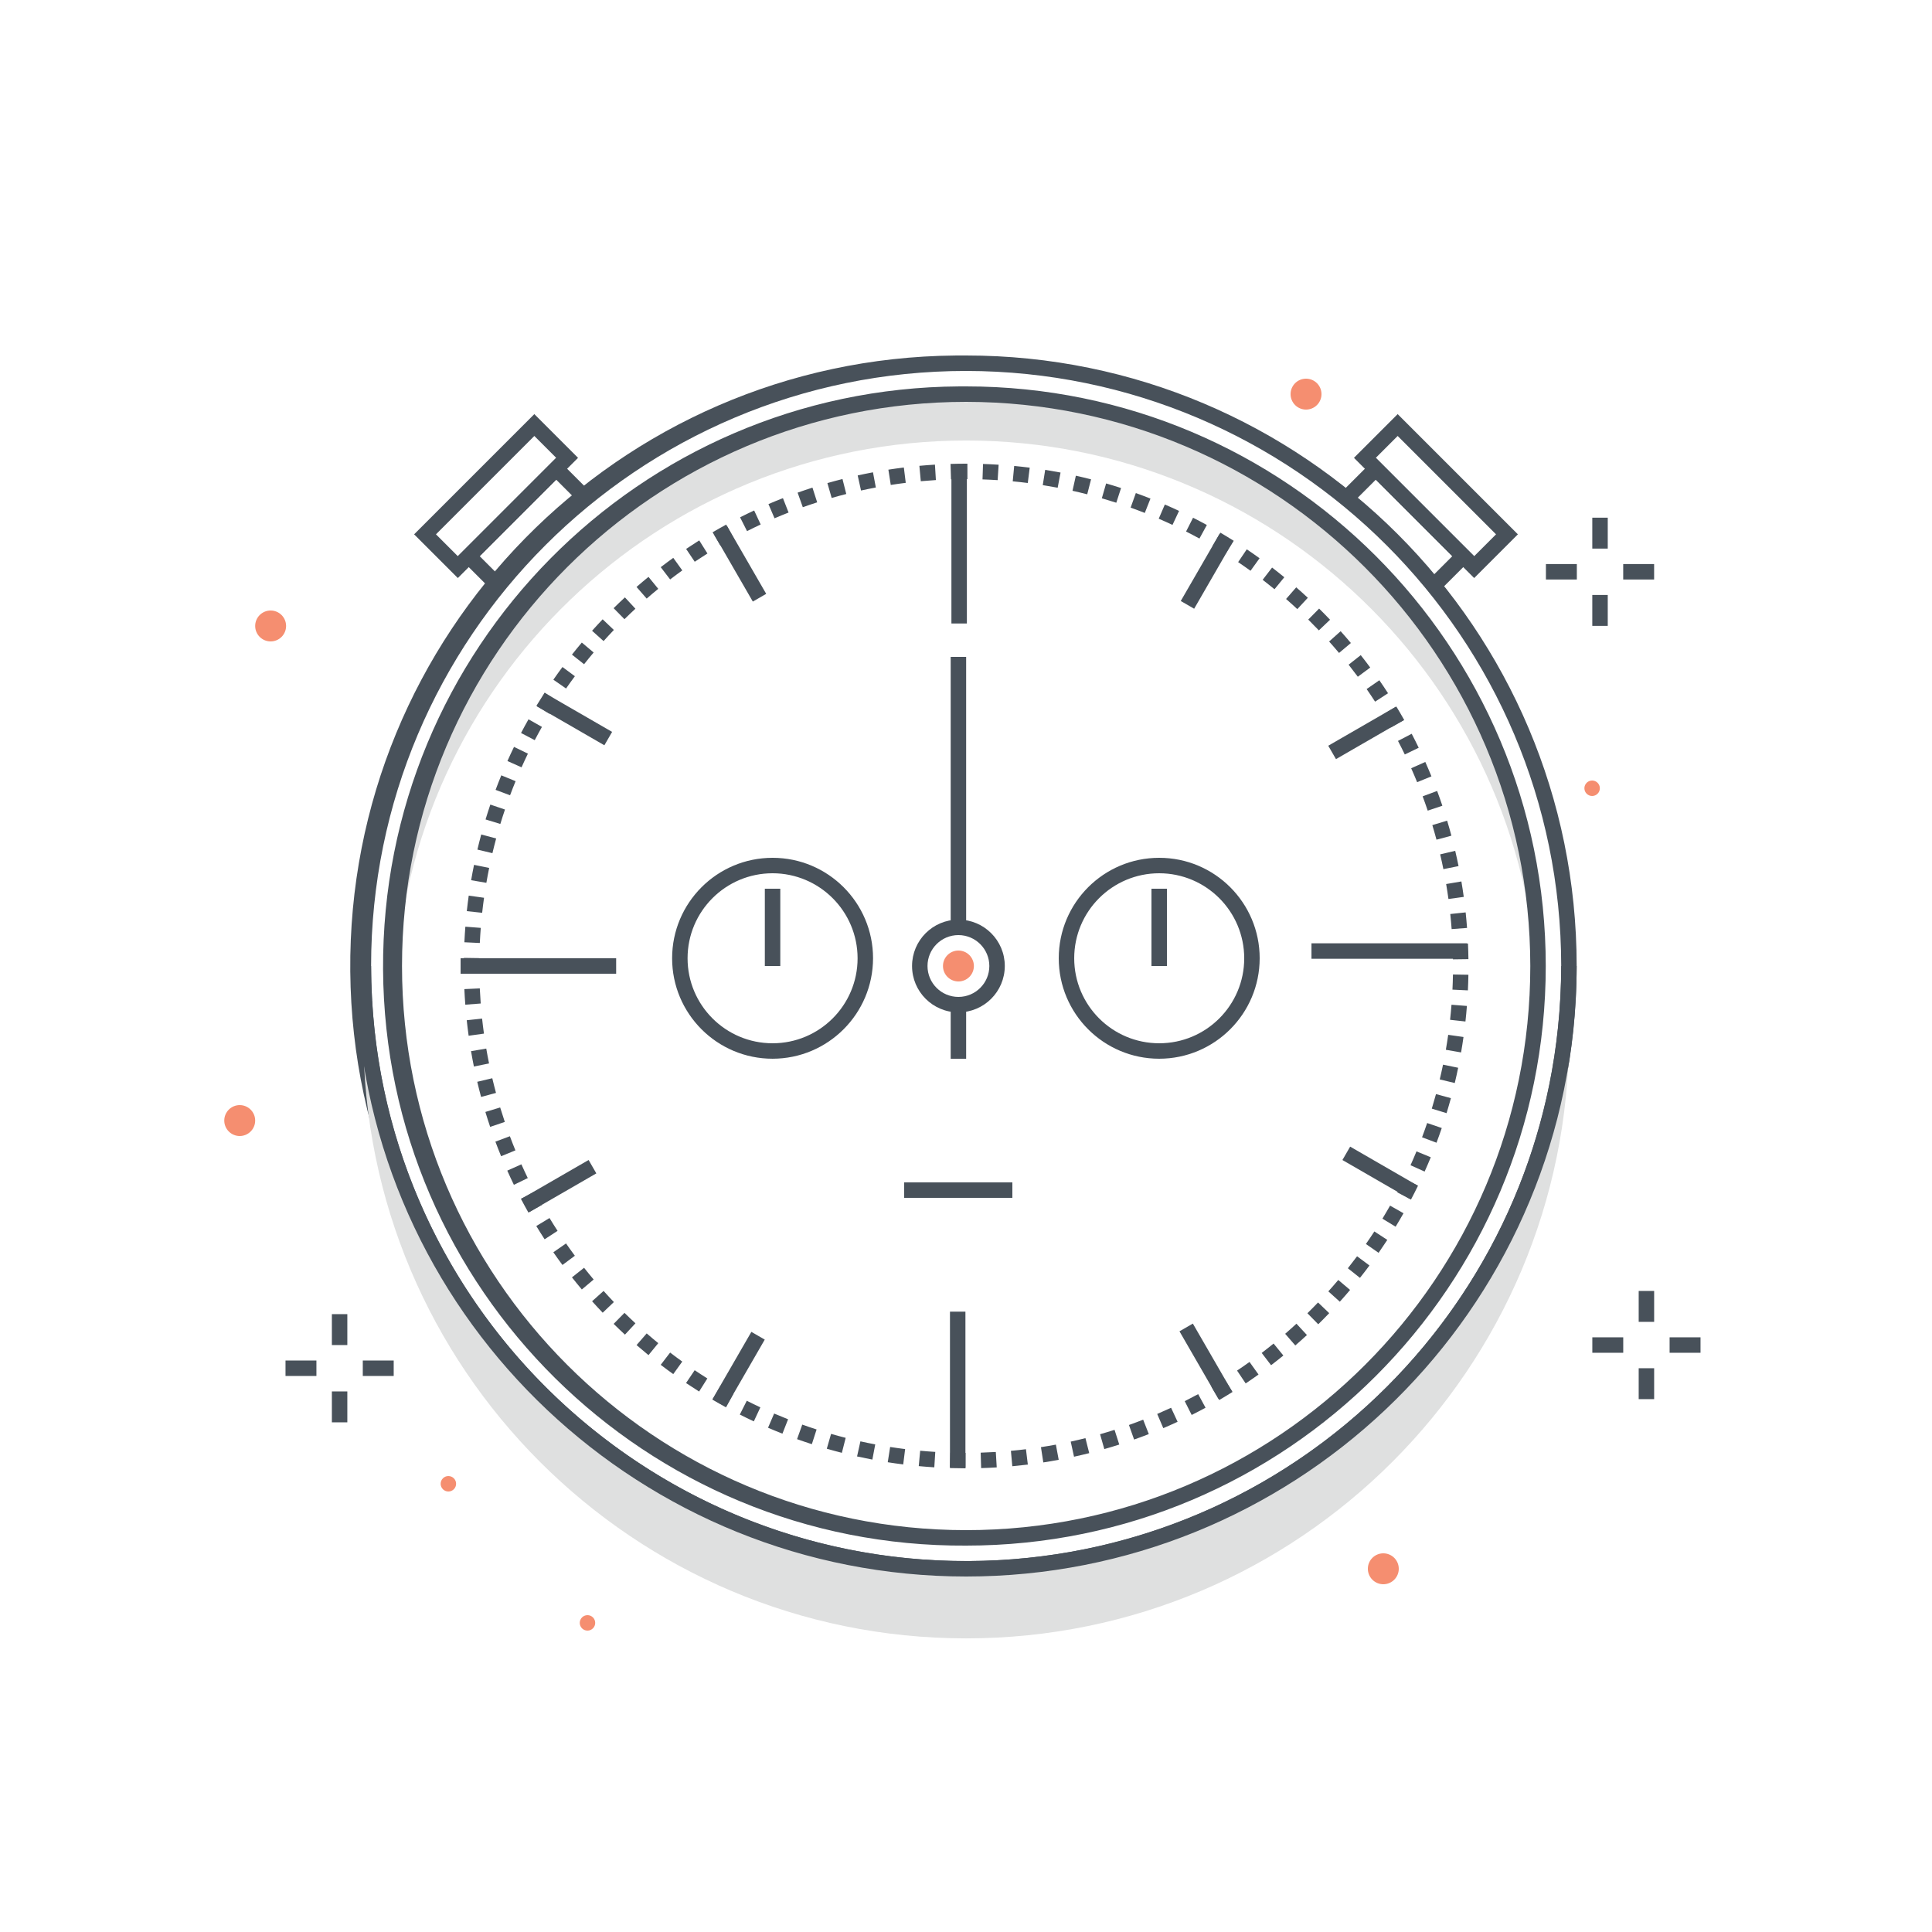 <svg xmlns="http://www.w3.org/2000/svg" width="250" height="250" viewBox="0 0 250 250">
  <g fill="none" fill-rule="evenodd">
    <path fill="#DFE0E0" d="M199.02,125 C199.02,84.131 165.889,51 125.02,51 C84.151,51 51.02,84.131 51.02,125 C51.02,126.007 51.056,127.005 51.096,128.002 C52.702,88.337 85.323,57.007 125.02,57.004 C164.718,57.007 197.339,88.337 198.944,128.002 C198.984,127.005 199.02,126.007 199.02,125"/>
    <path fill="#48515A" d="M125.02,48 C82.495,48 48.02,82.474 48.02,125 C48.02,167.525 82.494,202 125.019,202 C167.545,202 202.02,167.526 202.02,125.001 C202.02,125 202.02,125 202.02,125 C201.972,82.494 167.526,48.048 125.02,48 Z M125.02,204 C81.392,204.386 45.711,169.327 45.325,125.698 C44.94,82.069 79.995,46.389 123.624,46.003 C124.089,45.999 124.555,45.999 125.02,46 C168.651,46 204.02,81.37 204.02,125 C204.02,168.631 168.651,204 125.02,204 Z"/>
    <polygon fill="#48515A" points="123.113 80.679 125.113 80.679 125.113 60.55 123.113 60.55"/>
    <polygon fill="#48515A" points="122.926 189.857 124.926 189.857 124.926 169.728 122.926 169.728"/>
    <polygon fill="#48515A" points="169.704 124.063 189.832 124.063 189.832 122.063 169.704 122.063"/>
    <polygon fill="#48515A" points="59.601 126 79.73 126 79.73 124 59.601 124"/>
    <polyline fill="#48515A" points="171.875 96.498 180.592 91.466 181.592 93.199 172.875 98.23 171.875 96.498"/>
    <polyline fill="#48515A" points="67.449 155.135 76.165 150.103 77.165 151.836 68.449 156.867 67.449 155.135"/>
    <polyline fill="#48515A" points="152.79 77.77 157.822 69.053 159.554 70.053 154.523 78.77 152.79 77.77"/>
    <polyline fill="#48515A" points="92.195 181.061 97.226 172.344 98.959 173.344 93.927 182.061 92.195 181.061"/>
    <polyline fill="#48515A" points="92.382 69.126 94.114 68.126 99.146 76.843 97.414 77.843 92.382 69.126"/>
    <polyline fill="#48515A" points="152.623 172.272 154.355 171.272 159.388 179.988 157.655 180.988 152.623 172.272"/>
    <polyline fill="#48515A" points="69.49 91.407 70.49 89.674 79.207 94.707 78.206 96.439 69.49 91.407"/>
    <polyline fill="#48515A" points="173.709 150.106 174.709 148.374 183.425 153.406 182.425 155.138 173.709 150.106"/>
    <polygon fill="#48515A" points="123.019 120.001 125.019 120.001 125.019 85 123.019 85"/>
    <path fill="#48515A" d="M123.061,62.03 L123,60.031 C123.671,60.01 124.345,60 125.02,60 L125.181,60 L125.181,62 L125.02,62 C124.365,62 123.712,62.01 123.061,62.03 Z M129.095,62.13 C128.444,62.088 127.792,62.057 127.136,62.035 L127.204,60.036 C127.879,60.059 128.552,60.091 129.222,60.134 L129.095,62.13 Z M119.151,62.27 L118.967,60.278 C119.635,60.216 120.307,60.165 120.982,60.124 L121.104,62.12 C120.45,62.16 119.799,62.21 119.151,62.27 Z M132.994,62.499 C132.348,62.417 131.699,62.346 131.047,62.284 L131.236,60.293 C131.909,60.357 132.579,60.431 133.245,60.515 L132.994,62.499 Z M115.264,62.751 L114.956,60.774 C115.62,60.671 116.288,60.578 116.958,60.495 L117.204,62.48 C116.554,62.56 115.908,62.65 115.264,62.751 Z M136.863,63.111 C136.223,62.99 135.579,62.878 134.932,62.775 L135.247,60.799 C135.914,60.906 136.577,61.021 137.236,61.146 L136.863,63.111 Z M111.415,63.473 L110.984,61.52 C111.641,61.375 112.301,61.24 112.964,61.116 L113.333,63.082 C112.69,63.203 112.051,63.333 111.415,63.473 Z M140.686,63.963 C140.055,63.801 139.42,63.649 138.781,63.507 L139.216,61.555 C139.876,61.702 140.531,61.859 141.182,62.025 L140.686,63.963 Z M107.617,64.434 L107.065,62.511 C107.711,62.326 108.362,62.151 109.017,61.985 L109.507,63.923 C108.873,64.084 108.243,64.254 107.617,64.434 Z M144.449,65.052 C143.829,64.852 143.204,64.66 142.576,64.478 L143.132,62.557 C143.781,62.745 144.425,62.943 145.065,63.15 L144.449,65.052 Z M103.882,65.633 L103.21,63.749 C103.847,63.523 104.487,63.306 105.132,63.099 L105.743,65.003 C105.118,65.204 104.498,65.414 103.882,65.633 Z M148.135,66.375 C147.529,66.136 146.918,65.906 146.302,65.685 L146.978,63.802 C147.613,64.031 148.244,64.268 148.87,64.515 L148.135,66.375 Z M100.224,67.067 L99.436,65.229 C100.057,64.963 100.682,64.706 101.311,64.46 L102.041,66.322 C101.431,66.561 100.825,66.809 100.224,67.067 Z M151.721,67.922 C151.132,67.646 150.538,67.379 149.939,67.121 L150.731,65.284 C151.349,65.55 151.962,65.826 152.57,66.111 L151.721,67.922 Z M96.666,68.726 L95.765,66.94 C96.367,66.636 96.975,66.341 97.587,66.056 L98.433,67.868 C97.839,68.145 97.25,68.431 96.666,68.726 Z M155.206,69.689 C154.635,69.376 154.059,69.072 153.477,68.778 L154.382,66.994 C154.982,67.298 155.577,67.611 156.166,67.934 L155.206,69.689 Z M93.22,70.602 L92.21,68.877 C92.791,68.536 93.379,68.204 93.972,67.881 L94.928,69.638 C94.354,69.951 93.784,70.272 93.22,70.602 Z M158.577,71.67 C158.026,71.323 157.469,70.984 156.907,70.653 L157.92,68.929 C158.501,69.27 159.076,69.62 159.644,69.979 L158.577,71.67 Z M89.899,72.69 L88.783,71.03 C89.343,70.654 89.908,70.287 90.479,69.927 L91.543,71.621 C90.99,71.969 90.442,72.325 89.899,72.69 Z M161.819,73.858 C161.29,73.477 160.755,73.104 160.214,72.739 L161.333,71.082 C161.892,71.458 162.443,71.843 162.989,72.236 L161.819,73.858 Z M86.716,74.979 L85.498,73.392 C86.033,72.981 86.574,72.579 87.122,72.186 L88.289,73.81 C87.758,74.191 87.234,74.581 86.716,74.979 Z M164.922,76.244 C164.417,75.831 163.906,75.425 163.389,75.027 L164.607,73.441 C165.142,73.852 165.669,74.271 166.189,74.697 L164.922,76.244 Z M83.681,77.458 L82.367,75.951 C82.876,75.508 83.391,75.073 83.914,74.646 L85.178,76.195 C84.672,76.608 84.173,77.029 83.681,77.458 Z M167.872,78.819 C167.395,78.374 166.91,77.938 166.418,77.509 L167.731,76.001 C168.24,76.444 168.74,76.894 169.234,77.353 L167.872,78.819 Z M80.805,80.122 L79.402,78.697 C79.882,78.224 80.37,77.759 80.864,77.301 L82.222,78.769 C81.743,79.212 81.271,79.664 80.805,80.122 Z M170.66,81.571 C170.209,81.098 169.752,80.632 169.288,80.173 L170.693,78.75 C171.172,79.224 171.644,79.704 172.108,80.192 L170.66,81.571 Z M78.101,82.956 L76.613,81.62 C77.062,81.119 77.52,80.624 77.984,80.137 L79.432,81.517 C78.981,81.99 78.538,82.469 78.101,82.956 Z M173.272,84.492 C172.852,83.992 172.424,83.498 171.988,83.011 L173.479,81.677 C173.928,82.18 174.37,82.689 174.804,83.205 L173.272,84.492 Z M75.579,85.95 L74.011,84.709 C74.429,84.181 74.854,83.66 75.288,83.145 L76.818,84.433 C76.397,84.932 75.984,85.438 75.579,85.95 Z M175.701,87.57 C175.311,87.044 174.915,86.525 174.51,86.012 L176.08,84.773 C176.498,85.303 176.907,85.838 177.308,86.38 L175.701,87.57 Z M73.248,89.092 L71.605,87.952 C71.989,87.398 72.382,86.851 72.783,86.311 L74.389,87.503 C74.001,88.026 73.62,88.556 73.248,89.092 Z M177.934,90.794 C177.579,90.245 177.215,89.702 176.842,89.165 L178.486,88.025 C178.87,88.579 179.246,89.139 179.613,89.706 L177.934,90.794 Z M71.115,92.373 L69.406,91.335 C69.756,90.76 70.114,90.19 70.479,89.626 L72.156,90.716 C71.801,91.263 71.454,91.816 71.115,92.373 Z M179.963,94.15 C179.642,93.58 179.313,93.015 178.974,92.455 L180.686,91.421 C181.035,91.998 181.375,92.581 181.706,93.169 L179.963,94.15 Z M69.194,95.777 L67.423,94.848 C67.736,94.251 68.057,93.661 68.388,93.077 L70.129,94.06 C69.809,94.627 69.497,95.199 69.194,95.777 Z M181.78,97.629 C181.495,97.039 181.201,96.454 180.899,95.875 L182.671,94.949 C182.984,95.547 183.287,96.15 183.581,96.759 L181.78,97.629 Z M67.487,99.291 L65.661,98.475 C65.936,97.86 66.22,97.251 66.514,96.647 L68.312,97.521 C68.029,98.105 67.754,98.695 67.487,99.291 Z M183.376,101.215 C183.129,100.609 182.872,100.007 182.606,99.41 L184.433,98.596 C184.707,99.212 184.973,99.833 185.228,100.46 L183.376,101.215 Z M66.002,102.91 L64.129,102.208 C64.366,101.576 64.612,100.949 64.867,100.327 L66.718,101.085 C66.47,101.689 66.231,102.297 66.002,102.91 Z M184.746,104.898 C184.537,104.276 184.318,103.659 184.09,103.046 L185.964,102.348 C186.2,102.981 186.426,103.618 186.642,104.26 L184.746,104.898 Z M64.744,106.619 L62.831,106.036 C63.027,105.389 63.234,104.748 63.45,104.111 L65.344,104.754 C65.134,105.371 64.934,105.993 64.744,106.619 Z M185.88,108.654 C185.71,108.023 185.532,107.395 185.343,106.771 L187.257,106.191 C187.453,106.836 187.637,107.484 187.811,108.137 L185.88,108.654 Z M63.72,110.4 L61.775,109.937 C61.931,109.281 62.096,108.628 62.272,107.979 L64.203,108.501 C64.032,109.13 63.871,109.763 63.72,110.4 Z M186.774,112.467 C186.645,111.826 186.506,111.188 186.356,110.554 L188.304,110.097 C188.457,110.752 188.601,111.41 188.735,112.072 L186.774,112.467 Z M62.936,114.237 L60.965,113.897 C61.08,113.231 61.205,112.57 61.339,111.912 L63.299,112.311 C63.168,112.95 63.047,113.592 62.936,114.237 Z M187.429,116.33 C187.339,115.682 187.24,115.036 187.131,114.394 L189.103,114.059 C189.216,114.722 189.318,115.388 189.41,116.057 L187.429,116.33 Z M62.392,118.116 L60.404,117.9 C60.477,117.228 60.56,116.559 60.653,115.894 L62.634,116.171 C62.543,116.816 62.463,117.465 62.392,118.116 Z M187.842,120.225 C187.793,119.571 187.734,118.921 187.665,118.273 L189.655,118.063 C189.725,118.731 189.786,119.402 189.836,120.075 L187.842,120.225 Z M62.089,122.023 L60.091,121.929 C60.123,121.253 60.165,120.581 60.217,119.912 L62.211,120.067 C62.16,120.716 62.12,121.368 62.089,122.023 Z M188.015,124.139 C188.006,123.483 187.987,122.831 187.958,122.181 L189.956,122.092 C189.986,122.763 190.006,123.436 190.014,124.112 L188.015,124.139 Z M60.027,125.968 C60.023,125.647 60.021,125.324 60.02,125 C60.02,124.649 60.023,124.299 60.029,123.949 L62.029,123.98 C62.023,124.319 62.021,124.659 62.02,125 C62.02,125.315 62.023,125.628 62.027,125.941 L60.027,125.968 Z M189.945,128.153 L187.947,128.057 C187.979,127.407 188,126.754 188.011,126.099 L190.011,126.133 C189.999,126.809 189.977,127.482 189.945,128.153 Z M60.21,130.006 C60.159,129.336 60.118,128.664 60.088,127.989 L62.086,127.898 C62.116,128.552 62.155,129.204 62.204,129.854 L60.21,130.006 Z M189.628,132.182 L187.64,131.963 C187.711,131.316 187.773,130.666 187.824,130.013 L189.818,130.17 C189.765,130.844 189.702,131.514 189.628,132.182 Z M60.642,134.025 C60.549,133.359 60.467,132.69 60.395,132.018 L62.383,131.805 C62.453,132.456 62.533,133.104 62.623,133.749 L60.642,134.025 Z M189.062,136.184 L187.091,135.841 C187.203,135.199 187.305,134.554 187.396,133.906 L189.376,134.187 C189.282,134.855 189.177,135.521 189.062,136.184 Z M61.322,138.008 C61.189,137.349 61.065,136.686 60.951,136.021 L62.922,135.685 C63.032,136.329 63.152,136.971 63.282,137.609 L61.322,138.008 Z M188.247,140.142 L186.302,139.677 C186.453,139.044 186.595,138.406 186.727,137.766 L188.686,138.168 C188.55,138.83 188.404,139.488 188.247,140.142 Z M62.25,141.942 C62.076,141.292 61.911,140.639 61.756,139.983 L63.702,139.523 C63.852,140.16 64.012,140.794 64.182,141.423 L62.25,141.942 Z M187.186,144.042 L185.274,143.457 C185.464,142.833 185.645,142.206 185.817,141.575 L187.747,142.1 C187.57,142.751 187.383,143.399 187.186,144.042 Z M63.427,145.818 C63.21,145.178 63.003,144.534 62.807,143.885 L64.721,143.305 C64.912,143.933 65.112,144.557 65.321,145.176 L63.427,145.818 Z M185.884,147.868 L184.012,147.165 C184.241,146.554 184.462,145.939 184.673,145.319 L186.565,145.966 C186.347,146.605 186.12,147.238 185.884,147.868 Z M64.843,149.615 C64.587,148.99 64.341,148.361 64.104,147.727 L65.979,147.028 C66.207,147.642 66.446,148.252 66.694,148.857 L64.843,149.615 Z M184.346,151.6 L182.521,150.781 C182.788,150.188 183.045,149.59 183.293,148.988 L185.143,149.749 C184.887,150.371 184.621,150.988 184.346,151.6 Z M66.497,153.315 C66.202,152.708 65.916,152.096 65.641,151.478 L67.467,150.663 C67.734,151.261 68.01,151.854 68.295,152.442 L66.497,153.315 Z M182.581,155.224 L180.811,154.293 C181.114,153.717 181.408,153.136 181.694,152.549 L183.492,153.426 C183.197,154.031 182.893,154.63 182.581,155.224 Z M68.374,156.902 C68.042,156.315 67.72,155.722 67.407,155.122 L69.178,154.195 C69.482,154.775 69.794,155.349 70.116,155.918 L68.374,156.902 Z M180.593,158.734 L178.884,157.695 C179.222,157.138 179.553,156.576 179.875,156.008 L181.614,156.995 C181.282,157.581 180.942,158.16 180.593,158.734 Z M70.473,160.363 C70.105,159.797 69.747,159.226 69.397,158.649 L71.107,157.612 C71.446,158.171 71.794,158.725 72.15,159.273 L70.473,160.363 Z M178.39,162.115 L176.748,160.972 C177.121,160.437 177.485,159.896 177.842,159.349 L179.518,160.441 C179.149,161.005 178.773,161.563 178.39,162.115 Z M72.782,163.686 C72.379,163.145 71.986,162.596 71.601,162.042 L73.244,160.901 C73.617,161.438 73.998,161.969 74.387,162.494 L72.782,163.686 Z M175.979,165.355 L174.412,164.112 C174.817,163.601 175.215,163.084 175.605,162.56 L177.209,163.754 C176.807,164.294 176.397,164.828 175.979,165.355 Z M75.289,166.857 C74.855,166.341 74.429,165.819 74.011,165.29 L75.579,164.05 C75.984,164.563 76.398,165.069 76.819,165.569 L75.289,166.857 Z M173.373,168.44 L171.886,167.103 C172.323,166.617 172.752,166.125 173.173,165.626 L174.701,166.917 C174.266,167.432 173.824,167.939 173.373,168.44 Z M77.988,169.866 C77.523,169.378 77.065,168.884 76.615,168.382 L78.104,167.047 C78.54,167.534 78.984,168.013 79.435,168.485 L77.988,169.866 Z M170.581,171.36 L169.179,169.934 C169.645,169.476 170.103,169.011 170.554,168.539 L172,169.921 C171.535,170.408 171.061,170.888 170.581,171.36 Z M80.867,172.702 C80.373,172.244 79.886,171.779 79.406,171.307 L80.809,169.882 C81.274,170.34 81.747,170.791 82.226,171.235 L80.867,172.702 Z M167.612,174.102 L166.3,172.593 C166.794,172.164 167.281,171.728 167.761,171.285 L169.117,172.754 C168.622,173.211 168.12,173.661 167.612,174.102 Z M83.914,175.354 C83.393,174.927 82.878,174.493 82.37,174.052 L83.683,172.543 C84.175,172.971 84.674,173.392 85.18,173.805 L83.914,175.354 Z M164.478,176.658 L163.263,175.069 C163.782,174.672 164.295,174.267 164.801,173.854 L166.066,175.404 C165.543,175.83 165.014,176.248 164.478,176.658 Z M87.118,177.811 C86.571,177.418 86.03,177.017 85.496,176.607 L86.714,175.02 C87.231,175.417 87.755,175.807 88.285,176.188 L87.118,177.811 Z M161.19,179.015 L160.076,177.354 C160.619,176.99 161.157,176.617 161.688,176.236 L162.852,177.862 C162.304,178.255 161.75,178.639 161.19,179.015 Z M90.465,180.064 C89.896,179.706 89.332,179.339 88.774,178.964 L89.891,177.305 C90.432,177.669 90.979,178.024 91.531,178.372 L90.465,180.064 Z M157.761,181.164 L156.752,179.437 C157.317,179.106 157.877,178.768 158.431,178.421 L159.492,180.116 C158.921,180.474 158.344,180.823 157.761,181.164 Z M93.947,182.105 C93.355,181.783 92.77,181.452 92.191,181.112 L93.202,179.387 C93.764,179.716 94.331,180.037 94.904,180.35 L93.947,182.105 Z M154.203,183.096 L153.304,181.31 C153.889,181.015 154.468,180.712 155.043,180.4 L155.997,182.158 C155.405,182.48 154.807,182.792 154.203,183.096 Z M97.545,183.924 C96.935,183.64 96.331,183.346 95.731,183.042 L96.634,181.257 C97.214,181.551 97.8,181.836 98.391,182.112 L97.545,183.924 Z M150.529,184.803 L149.743,182.964 C150.346,182.706 150.944,182.44 151.537,182.165 L152.38,183.979 C151.768,184.262 151.151,184.537 150.529,184.803 Z M101.247,185.515 C100.62,185.269 99.999,185.013 99.383,184.749 L100.173,182.911 C100.77,183.167 101.372,183.415 101.979,183.654 L101.247,185.515 Z M146.753,186.277 L146.085,184.393 C146.703,184.173 147.316,183.945 147.925,183.707 L148.654,185.569 C148.025,185.815 147.391,186.051 146.753,186.277 Z M105.053,186.876 C104.41,186.668 103.772,186.451 103.139,186.225 L103.813,184.342 C104.426,184.561 105.044,184.771 105.667,184.972 L105.053,186.876 Z M142.898,187.511 L142.348,185.588 C142.977,185.408 143.602,185.219 144.222,185.02 L144.833,186.925 C144.191,187.13 143.546,187.326 142.897,187.511 L142.898,187.511 Z M108.938,187.995 C108.283,187.828 107.632,187.651 106.987,187.465 L107.54,185.544 C108.166,185.724 108.796,185.895 109.431,186.056 L108.938,187.995 Z M138.978,188.498 L138.55,186.544 C139.189,186.404 139.824,186.255 140.456,186.095 L140.945,188.035 C140.293,188.199 139.637,188.354 138.977,188.498 L138.978,188.498 Z M112.884,188.869 C112.22,188.743 111.56,188.608 110.903,188.463 L111.336,186.51 C111.972,186.651 112.611,186.782 113.255,186.904 L112.884,188.869 Z M135.004,189.238 L134.698,187.261 C135.346,187.161 135.99,187.052 136.63,186.933 L136.996,188.898 C136.335,189.021 135.671,189.135 135.004,189.238 Z M116.876,189.495 C116.206,189.412 115.539,189.318 114.874,189.213 L115.184,187.237 C115.828,187.338 116.474,187.429 117.123,187.51 L116.876,189.495 Z M130.992,189.73 L130.811,187.737 C131.462,187.678 132.111,187.608 132.758,187.529 L133.002,189.515 C132.335,189.596 131.665,189.668 130.992,189.73 Z M120.899,189.872 C120.224,189.83 119.553,189.777 118.885,189.714 L119.071,187.723 C119.719,187.784 120.37,187.835 121.025,187.876 L120.899,189.872 Z M126.959,189.972 L126.9,187.973 C127.555,187.953 128.208,187.924 128.858,187.885 L128.977,189.881 C128.307,189.922 127.634,189.952 126.959,189.972 Z M124.939,190 C124.262,189.999 123.589,189.988 122.918,189.967 L122.982,187.968 C123.632,187.988 124.286,187.999 124.942,188 L124.939,190 Z"/>
    <path fill="#48515A" d="M125.02,52 C84.704,52 52.02,84.683 52.02,125 C52.02,165.316 84.703,198 125.019,198 C165.336,198 198.02,165.317 198.02,125.001 C198.02,125 198.02,125 198.02,125 C197.974,84.702 165.318,52.046 125.02,52 Z M125.02,200 C83.6,200.25 49.819,166.873 49.569,125.453 C49.319,84.032 82.695,50.251 124.115,50.001 C124.417,49.999 124.718,49.999 125.02,50 C166.442,50 200.02,83.579 200.02,125 C200.02,166.421 166.442,200 125.02,200 Z"/>
    <path fill="#48515A" d="M124.019,121 C121.81,121 120.019,122.791 120.019,125 C120.019,127.209 121.81,129 124.019,129 C126.229,129 128.02,127.209 128.02,125 C128.017,122.792 126.228,121.003 124.019,121 Z M124.019,131 C120.706,131 118.019,128.314 118.019,125 C118.019,121.686 120.706,119 124.019,119 C127.333,119 130.02,121.686 130.02,125 C130.016,128.312 127.332,130.996 124.019,131 Z"/>
    <path fill="#DFE0E0" d="M125.02,203 C83.694,202.997 49.543,170.76 47.159,129.503 C47.074,130.994 47.02,132.493 47.02,134.005 L47.02,134.006 C47.02,177.084 81.942,212.005 125.02,212.005 C168.098,212.005 203.02,177.084 203.02,134.006 L203.02,134.005 C203.02,132.493 202.966,130.994 202.882,129.503 C200.498,170.76 166.347,202.997 125.02,203"/>
    <path fill="#48515A" d="M203.88 129.56L201.883 129.446C201.975 127.827 202.02 126.373 202.02 125L204.02 125C204.02 126.411 203.974 127.903 203.88 129.56M46.16 129.56C46.066 127.903 46.02 126.411 46.02 125L48.02 125C48.02 126.373 48.065 127.827 48.157 129.446L46.16 129.56"/>
    <path fill="#48515A" d="M125.02,204 C83.166,203.99 48.581,171.343 46.16,129.56 L48.157,129.446 C50.608,171.896 87.007,204.323 129.457,201.872 C168.485,199.619 199.63,168.475 201.883,129.446 L203.88,129.56 C201.459,171.343 166.874,203.99 125.02,204"/>
    <polygon fill="#48515A" points="206.042 70.988 208.042 70.988 208.042 66.988 206.042 66.988"/>
    <polygon fill="#48515A" points="206.042 80.988 208.042 80.988 208.042 76.988 206.042 76.988"/>
    <polygon fill="#48515A" points="210.042 74.988 214.042 74.988 214.042 72.988 210.042 72.988"/>
    <polygon fill="#48515A" points="200.042 74.988 204.042 74.988 204.042 72.988 200.042 72.988"/>
    <polygon fill="#48515A" points="212.046 171.048 214.046 171.048 214.046 167.048 212.046 167.048"/>
    <polygon fill="#48515A" points="212.046 181.048 214.046 181.048 214.046 177.048 212.046 177.048"/>
    <polygon fill="#48515A" points="216.046 175.048 220.046 175.048 220.046 173.048 216.046 173.048"/>
    <polygon fill="#48515A" points="206.046 175.048 210.046 175.048 210.046 173.048 206.046 173.048"/>
    <polygon fill="#48515A" points="42.945 174.05 44.945 174.05 44.945 170.05 42.945 170.05"/>
    <polygon fill="#48515A" points="42.945 184.05 44.945 184.05 44.945 180.05 42.945 180.05"/>
    <polygon fill="#48515A" points="46.945 178.05 50.945 178.05 50.945 176.05 46.945 176.05"/>
    <polygon fill="#48515A" points="36.945 178.05 40.945 178.05 40.945 176.05 36.945 176.05"/>
    <path fill="#F58E70" d="M169 49C170.105 49 171 49.895 171 51 171 52.105 170.105 53 169 53 167.895 53 167 52.105 167 51 167 49.895 167.895 49 169 49M206.02 101C206.572 101 207.02 101.448 207.02 102 207.02 102.552 206.572 103 206.02 103 205.468 103 205.02 102.552 205.02 102 205.02 101.448 205.468 101 206.02 101M35.02 79C36.125 79 37.02 79.895 37.02 81 37.02 82.105 36.125 83 35.02 83 33.916 83 33.02 82.105 33.02 81 33.02 79.895 33.916 79 35.02 79M179 201C180.105 201 181 201.895 181 203 181 204.105 180.105 205 179 205 177.895 205 177 204.105 177 203 177 201.895 177.895 201 179 201M31.02 143C32.125 143 33.02 143.895 33.02 145 33.02 146.105 32.125 147 31.02 147 29.916 147 29.02 146.105 29.02 145 29.02 143.895 29.916 143 31.02 143M58.02 191C58.572 191 59.02 191.448 59.02 192 59.02 192.552 58.572 193 58.02 193 57.468 193 57.02 192.552 57.02 192 57.02 191.448 57.468 191 58.02 191M76.02 209C76.573 209 77.02 209.448 77.02 210 77.02 210.552 76.573 211 76.02 211 75.468 211 75.02 210.552 75.02 210 75.02 209.448 75.468 209 76.02 209M124.02 123C125.124 123 126.02 123.895 126.02 125 126.02 126.105 125.124 127 124.02 127 122.915 127 122.02 126.105 122.02 125 122.02 123.895 122.915 123 124.02 123"/>
    <polygon fill="#48515A" points="123.019 137.011 125.019 137.011 125.019 130.027 123.019 130.027"/>
    <path fill="#48515A" d="M150.002,113 C143.927,113 139.002,117.924 139.002,124 C139.002,130.075 143.927,134.999 150.002,134.999 C156.077,134.999 161.002,130.075 161.002,124 C160.995,117.927 156.074,113.006 150.002,113 Z M150.002,136.999 C142.822,136.999 137.002,131.179 137.002,124 C137.002,116.82 142.822,111 150.002,111 C157.182,111 163.002,116.82 163.002,124 C162.994,131.176 157.178,136.992 150.002,136.999 Z"/>
    <polygon fill="#48515A" points="148.999 125 150.999 125 150.999 115 148.999 115"/>
    <path fill="#48515A" d="M99.972,113 C93.896,113 88.972,117.924 88.972,124 C88.972,130.075 93.896,134.999 99.972,134.999 C106.047,134.999 110.972,130.075 110.972,124 C110.965,117.927 106.044,113.006 99.972,113 Z M99.972,136.999 C92.792,136.999 86.972,131.179 86.972,124 C86.972,116.82 92.792,111 99.972,111 C107.151,111 112.972,116.82 112.972,124 C112.964,131.176 107.148,136.992 99.972,136.999 Z"/>
    <polygon fill="#48515A" points="98.969 125 100.969 125 100.969 115 98.969 115"/>
    <polygon fill="#48515A" points="117 155.001 131 155.001 131 153.001 117 153.001"/>
    <polyline fill="#48515A" points="64.192 76.92 59.243 71.971 71.971 59.243 76.92 64.192 75.506 65.606 71.971 62.071 62.071 71.971 65.606 75.506 64.192 76.92"/>
    <path fill="#48515A" d="M56.414,69.142 L59.243,71.971 L71.971,59.243 L69.142,56.414 L56.414,69.142 Z M59.243,74.799 L53.586,69.142 L69.142,53.586 L74.799,59.243 L59.243,74.799 Z"/>
    <polyline fill="#48515A" points="185.808 76.92 184.394 75.506 187.929 71.971 178.029 62.071 174.494 65.606 173.08 64.192 178.029 59.243 190.757 71.971 185.808 76.92"/>
    <path fill="#48515A" d="M178.029,59.243 L190.757,71.971 L193.586,69.142 L180.858,56.414 L178.029,59.243 Z M190.757,74.799 L175.201,59.243 L180.858,53.586 L196.414,69.142 L190.757,74.799 Z"/>
  </g>
</svg>
